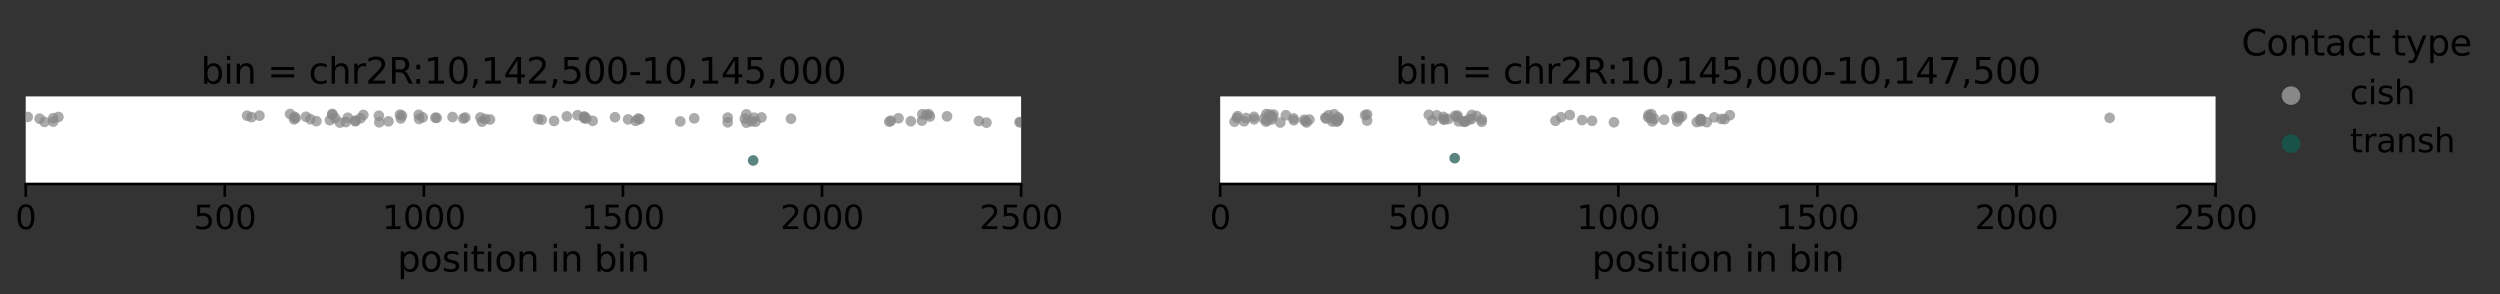 <?xml version="1.0" encoding="utf-8" standalone="no"?>
<!DOCTYPE svg PUBLIC "-//W3C//DTD SVG 1.1//EN"
  "http://www.w3.org/Graphics/SVG/1.1/DTD/svg11.dtd">
<svg xmlns:xlink="http://www.w3.org/1999/xlink" width="1175.922pt" height="138.42pt" viewBox="0 0 1175.922 138.42" xmlns="http://www.w3.org/2000/svg" version="1.1">
 <rect x="0" y="0" width="1175.922" height="138.42" fill="#333333" stroke="none"/>
 <defs>
  <style type="text/css">*{stroke-linejoin: round; stroke-linecap: butt}</style>
 </defs>
 <g id="figure_1">
  <g id="patch_1">
   <path d="M -0 138.42 
L 1175.922 138.42 
L 1175.922 0 
L -0 0 
L -0 138.42 
z
" style="fill: none"/>
  </g>
  <g id="axes_1">
   <g id="patch_2">
    <path d="M 12.099 86.556 
L 480.295 86.556 
L 480.295 45.344 
L 12.099 45.344 
z
" style="fill: #ffffff"/>
   </g>
   <g id="PathCollection_1"/>
   <g id="PathCollection_2"/>
   <g id="matplotlib.axis_1">
    <g id="xtick_1">
     <g id="line2d_1">
      <defs>
       <path id="m5546cac5bb" d="M 0 0 
L 0 6 
" style="stroke: #000000; stroke-width: 1.25"/>
      </defs>
      <g>
       <use xlink:href="#m5546cac5bb" x="12.099" y="86.556" style="stroke: #000000; stroke-width: 1.25"/>
      </g>
     </g>
     <g id="text_1">
      <!-- 0 -->
      <g transform="translate(7.2 107.758)scale(0.154 -0.154)">
       <defs>
        <path id="DejaVuSans-30" d="M 2034 4250 
Q 1547 4250 1301 3770 
Q 1056 3291 1056 2328 
Q 1056 1369 1301 889 
Q 1547 409 2034 409 
Q 2525 409 2770 889 
Q 3016 1369 3016 2328 
Q 3016 3291 2770 3770 
Q 2525 4250 2034 4250 
z
M 2034 4750 
Q 2819 4750 3233 4129 
Q 3647 3509 3647 2328 
Q 3647 1150 3233 529 
Q 2819 -91 2034 -91 
Q 1250 -91 836 529 
Q 422 1150 422 2328 
Q 422 3509 836 4129 
Q 1250 4750 2034 4750 
z
" transform="scale(0.016)"/>
       </defs>
       <use xlink:href="#DejaVuSans-30"/>
      </g>
     </g>
    </g>
    <g id="xtick_2">
     <g id="line2d_2">
      <g>
       <use xlink:href="#m5546cac5bb" x="105.738" y="86.556" style="stroke: #000000; stroke-width: 1.25"/>
      </g>
     </g>
     <g id="text_2">
      <!-- 500 -->
      <g transform="translate(91.041 107.758)scale(0.154 -0.154)">
       <defs>
        <path id="DejaVuSans-35" d="M 691 4666 
L 3169 4666 
L 3169 4134 
L 1269 4134 
L 1269 2991 
Q 1406 3038 1543 3061 
Q 1681 3084 1819 3084 
Q 2600 3084 3056 2656 
Q 3513 2228 3513 1497 
Q 3513 744 3044 326 
Q 2575 -91 1722 -91 
Q 1428 -91 1123 -41 
Q 819 9 494 109 
L 494 744 
Q 775 591 1075 516 
Q 1375 441 1709 441 
Q 2250 441 2565 725 
Q 2881 1009 2881 1497 
Q 2881 1984 2565 2268 
Q 2250 2553 1709 2553 
Q 1456 2553 1204 2497 
Q 953 2441 691 2322 
L 691 4666 
z
" transform="scale(0.016)"/>
       </defs>
       <use xlink:href="#DejaVuSans-35"/>
       <use xlink:href="#DejaVuSans-30" x="63.623"/>
       <use xlink:href="#DejaVuSans-30" x="127.246"/>
      </g>
     </g>
    </g>
    <g id="xtick_3">
     <g id="line2d_3">
      <g>
       <use xlink:href="#m5546cac5bb" x="199.377" y="86.556" style="stroke: #000000; stroke-width: 1.25"/>
      </g>
     </g>
     <g id="text_3">
      <!-- 1000 -->
      <g transform="translate(179.781 107.758)scale(0.154 -0.154)">
       <defs>
        <path id="DejaVuSans-31" d="M 794 531 
L 1825 531 
L 1825 4091 
L 703 3866 
L 703 4441 
L 1819 4666 
L 2450 4666 
L 2450 531 
L 3481 531 
L 3481 0 
L 794 0 
L 794 531 
z
" transform="scale(0.016)"/>
       </defs>
       <use xlink:href="#DejaVuSans-31"/>
       <use xlink:href="#DejaVuSans-30" x="63.623"/>
       <use xlink:href="#DejaVuSans-30" x="127.246"/>
       <use xlink:href="#DejaVuSans-30" x="190.869"/>
      </g>
     </g>
    </g>
    <g id="xtick_4">
     <g id="line2d_4">
      <g>
       <use xlink:href="#m5546cac5bb" x="293.016" y="86.556" style="stroke: #000000; stroke-width: 1.25"/>
      </g>
     </g>
     <g id="text_4">
      <!-- 1500 -->
      <g transform="translate(273.42 107.758)scale(0.154 -0.154)">
       <use xlink:href="#DejaVuSans-31"/>
       <use xlink:href="#DejaVuSans-35" x="63.623"/>
       <use xlink:href="#DejaVuSans-30" x="127.246"/>
       <use xlink:href="#DejaVuSans-30" x="190.869"/>
      </g>
     </g>
    </g>
    <g id="xtick_5">
     <g id="line2d_5">
      <g>
       <use xlink:href="#m5546cac5bb" x="386.655" y="86.556" style="stroke: #000000; stroke-width: 1.25"/>
      </g>
     </g>
     <g id="text_5">
      <!-- 2000 -->
      <g transform="translate(367.059 107.758)scale(0.154 -0.154)">
       <defs>
        <path id="DejaVuSans-32" d="M 1228 531 
L 3431 531 
L 3431 0 
L 469 0 
L 469 531 
Q 828 903 1448 1529 
Q 2069 2156 2228 2338 
Q 2531 2678 2651 2914 
Q 2772 3150 2772 3378 
Q 2772 3750 2511 3984 
Q 2250 4219 1831 4219 
Q 1534 4219 1204 4116 
Q 875 4013 500 3803 
L 500 4441 
Q 881 4594 1212 4672 
Q 1544 4750 1819 4750 
Q 2544 4750 2975 4387 
Q 3406 4025 3406 3419 
Q 3406 3131 3298 2873 
Q 3191 2616 2906 2266 
Q 2828 2175 2409 1742 
Q 1991 1309 1228 531 
z
" transform="scale(0.016)"/>
       </defs>
       <use xlink:href="#DejaVuSans-32"/>
       <use xlink:href="#DejaVuSans-30" x="63.623"/>
       <use xlink:href="#DejaVuSans-30" x="127.246"/>
       <use xlink:href="#DejaVuSans-30" x="190.869"/>
      </g>
     </g>
    </g>
    <g id="xtick_6">
     <g id="line2d_6">
      <g>
       <use xlink:href="#m5546cac5bb" x="480.295" y="86.556" style="stroke: #000000; stroke-width: 1.25"/>
      </g>
     </g>
     <g id="text_6">
      <!-- 2500 -->
      <g transform="translate(460.698 107.758)scale(0.154 -0.154)">
       <use xlink:href="#DejaVuSans-32"/>
       <use xlink:href="#DejaVuSans-35" x="63.623"/>
       <use xlink:href="#DejaVuSans-30" x="127.246"/>
       <use xlink:href="#DejaVuSans-30" x="190.869"/>
      </g>
     </g>
    </g>
    <g id="text_7">
     <!-- position in bin -->
     <g transform="translate(186.939 127.726)scale(0.168 -0.168)">
      <defs>
       <path id="DejaVuSans-70" d="M 1159 525 
L 1159 -1331 
L 581 -1331 
L 581 3500 
L 1159 3500 
L 1159 2969 
Q 1341 3281 1617 3432 
Q 1894 3584 2278 3584 
Q 2916 3584 3314 3078 
Q 3713 2572 3713 1747 
Q 3713 922 3314 415 
Q 2916 -91 2278 -91 
Q 1894 -91 1617 61 
Q 1341 213 1159 525 
z
M 3116 1747 
Q 3116 2381 2855 2742 
Q 2594 3103 2138 3103 
Q 1681 3103 1420 2742 
Q 1159 2381 1159 1747 
Q 1159 1113 1420 752 
Q 1681 391 2138 391 
Q 2594 391 2855 752 
Q 3116 1113 3116 1747 
z
" transform="scale(0.016)"/>
       <path id="DejaVuSans-6f" d="M 1959 3097 
Q 1497 3097 1228 2736 
Q 959 2375 959 1747 
Q 959 1119 1226 758 
Q 1494 397 1959 397 
Q 2419 397 2687 759 
Q 2956 1122 2956 1747 
Q 2956 2369 2687 2733 
Q 2419 3097 1959 3097 
z
M 1959 3584 
Q 2709 3584 3137 3096 
Q 3566 2609 3566 1747 
Q 3566 888 3137 398 
Q 2709 -91 1959 -91 
Q 1206 -91 779 398 
Q 353 888 353 1747 
Q 353 2609 779 3096 
Q 1206 3584 1959 3584 
z
" transform="scale(0.016)"/>
       <path id="DejaVuSans-73" d="M 2834 3397 
L 2834 2853 
Q 2591 2978 2328 3040 
Q 2066 3103 1784 3103 
Q 1356 3103 1142 2972 
Q 928 2841 928 2578 
Q 928 2378 1081 2264 
Q 1234 2150 1697 2047 
L 1894 2003 
Q 2506 1872 2764 1633 
Q 3022 1394 3022 966 
Q 3022 478 2636 193 
Q 2250 -91 1575 -91 
Q 1294 -91 989 -36 
Q 684 19 347 128 
L 347 722 
Q 666 556 975 473 
Q 1284 391 1588 391 
Q 1994 391 2212 530 
Q 2431 669 2431 922 
Q 2431 1156 2273 1281 
Q 2116 1406 1581 1522 
L 1381 1569 
Q 847 1681 609 1914 
Q 372 2147 372 2553 
Q 372 3047 722 3315 
Q 1072 3584 1716 3584 
Q 2034 3584 2315 3537 
Q 2597 3491 2834 3397 
z
" transform="scale(0.016)"/>
       <path id="DejaVuSans-69" d="M 603 3500 
L 1178 3500 
L 1178 0 
L 603 0 
L 603 3500 
z
M 603 4863 
L 1178 4863 
L 1178 4134 
L 603 4134 
L 603 4863 
z
" transform="scale(0.016)"/>
       <path id="DejaVuSans-74" d="M 1172 4494 
L 1172 3500 
L 2356 3500 
L 2356 3053 
L 1172 3053 
L 1172 1153 
Q 1172 725 1289 603 
Q 1406 481 1766 481 
L 2356 481 
L 2356 0 
L 1766 0 
Q 1100 0 847 248 
Q 594 497 594 1153 
L 594 3053 
L 172 3053 
L 172 3500 
L 594 3500 
L 594 4494 
L 1172 4494 
z
" transform="scale(0.016)"/>
       <path id="DejaVuSans-6e" d="M 3513 2113 
L 3513 0 
L 2938 0 
L 2938 2094 
Q 2938 2591 2744 2837 
Q 2550 3084 2163 3084 
Q 1697 3084 1428 2787 
Q 1159 2491 1159 1978 
L 1159 0 
L 581 0 
L 581 3500 
L 1159 3500 
L 1159 2956 
Q 1366 3272 1645 3428 
Q 1925 3584 2291 3584 
Q 2894 3584 3203 3211 
Q 3513 2838 3513 2113 
z
" transform="scale(0.016)"/>
       <path id="DejaVuSans-20" transform="scale(0.016)"/>
       <path id="DejaVuSans-62" d="M 3116 1747 
Q 3116 2381 2855 2742 
Q 2594 3103 2138 3103 
Q 1681 3103 1420 2742 
Q 1159 2381 1159 1747 
Q 1159 1113 1420 752 
Q 1681 391 2138 391 
Q 2594 391 2855 752 
Q 3116 1113 3116 1747 
z
M 1159 2969 
Q 1341 3281 1617 3432 
Q 1894 3584 2278 3584 
Q 2916 3584 3314 3078 
Q 3713 2572 3713 1747 
Q 3713 922 3314 415 
Q 2916 -91 2278 -91 
Q 1894 -91 1617 61 
Q 1341 213 1159 525 
L 1159 0 
L 581 0 
L 581 4863 
L 1159 4863 
L 1159 2969 
z
" transform="scale(0.016)"/>
      </defs>
      <use xlink:href="#DejaVuSans-70"/>
      <use xlink:href="#DejaVuSans-6f" x="63.477"/>
      <use xlink:href="#DejaVuSans-73" x="124.658"/>
      <use xlink:href="#DejaVuSans-69" x="176.758"/>
      <use xlink:href="#DejaVuSans-74" x="204.541"/>
      <use xlink:href="#DejaVuSans-69" x="243.75"/>
      <use xlink:href="#DejaVuSans-6f" x="271.533"/>
      <use xlink:href="#DejaVuSans-6e" x="332.715"/>
      <use xlink:href="#DejaVuSans-20" x="396.094"/>
      <use xlink:href="#DejaVuSans-69" x="427.881"/>
      <use xlink:href="#DejaVuSans-6e" x="455.664"/>
      <use xlink:href="#DejaVuSans-20" x="519.043"/>
      <use xlink:href="#DejaVuSans-62" x="550.83"/>
      <use xlink:href="#DejaVuSans-69" x="614.307"/>
      <use xlink:href="#DejaVuSans-6e" x="642.09"/>
     </g>
    </g>
   </g>
   <g id="matplotlib.axis_2"/>
   <g id="patch_3">
    <path d="M 12.099 86.556 
L 480.295 86.556 
" style="fill: none; stroke: #000000; stroke-width: 1.25; stroke-linejoin: miter; stroke-linecap: square"/>
   </g>
   <g id="PathCollection_3">
    <defs>
     <path id="C0_0_6494bb931c" d="M 0 2.5 
C 0.663 2.5 1.299 2.237 1.768 1.768 
C 2.237 1.299 2.5 0.663 2.5 -0 
C 2.5 -0.663 2.237 -1.299 1.768 -1.768 
C 1.299 -2.237 0.663 -2.5 0 -2.5 
C -0.663 -2.5 -1.299 -2.237 -1.768 -1.768 
C -2.237 -1.299 -2.5 -0.663 -2.5 0 
C -2.5 0.663 -2.237 1.299 -1.768 1.768 
C -1.299 2.237 -0.663 2.5 0 2.5 
z
"/>
    </defs>
    <g clip-path="url(#p329e37a027)">
     <use xlink:href="#C0_0_6494bb931c" x="353.507" y="57.102" style="fill: #888888; fill-opacity: 0.7"/>
    </g>
    <g clip-path="url(#p329e37a027)">
     <use xlink:href="#C0_0_6494bb931c" x="136.452" y="53.628" style="fill: #888888; fill-opacity: 0.7"/>
    </g>
    <g clip-path="url(#p329e37a027)">
     <use xlink:href="#C0_0_6494bb931c" x="354.631" y="55.353" style="fill: #888888; fill-opacity: 0.7"/>
    </g>
    <g clip-path="url(#p329e37a027)">
     <use xlink:href="#C0_0_6494bb931c" x="271.667" y="54.203" style="fill: #888888; fill-opacity: 0.7"/>
    </g>
    <g clip-path="url(#p329e37a027)">
     <use xlink:href="#C0_0_6494bb931c" x="167.165" y="56.758" style="fill: #888888; fill-opacity: 0.7"/>
    </g>
    <g clip-path="url(#p329e37a027)">
     <use xlink:href="#C0_0_6494bb931c" x="326.539" y="55.66" style="fill: #888888; fill-opacity: 0.7"/>
    </g>
    <g clip-path="url(#p329e37a027)">
     <use xlink:href="#C0_0_6494bb931c" x="25.021" y="57.205" style="fill: #888888; fill-opacity: 0.7"/>
    </g>
    <g clip-path="url(#p329e37a027)">
     <use xlink:href="#C0_0_6494bb931c" x="418.305" y="57.272" style="fill: #888888; fill-opacity: 0.7"/>
    </g>
    <g clip-path="url(#p329e37a027)">
     <use xlink:href="#C0_0_6494bb931c" x="156.303" y="53.912" style="fill: #888888; fill-opacity: 0.7"/>
    </g>
    <g clip-path="url(#p329e37a027)">
     <use xlink:href="#C0_0_6494bb931c" x="225.971" y="55.26" style="fill: #888888; fill-opacity: 0.7"/>
    </g>
    <g clip-path="url(#p329e37a027)">
     <use xlink:href="#C0_0_6494bb931c" x="163.607" y="55.391" style="fill: #888888; fill-opacity: 0.7"/>
    </g>
    <g clip-path="url(#p329e37a027)">
     <use xlink:href="#C0_0_6494bb931c" x="437.408" y="54.799" style="fill: #888888; fill-opacity: 0.7"/>
    </g>
    <g clip-path="url(#p329e37a027)">
     <use xlink:href="#C0_0_6494bb931c" x="20.901" y="57.335" style="fill: #888888; fill-opacity: 0.7"/>
    </g>
    <g clip-path="url(#p329e37a027)">
     <use xlink:href="#C0_0_6494bb931c" x="188.141" y="53.936" style="fill: #888888; fill-opacity: 0.7"/>
    </g>
    <g clip-path="url(#p329e37a027)">
     <use xlink:href="#C0_0_6494bb931c" x="226.72" y="57.217" style="fill: #888888; fill-opacity: 0.7"/>
    </g>
    <g clip-path="url(#p329e37a027)">
     <use xlink:href="#C0_0_6494bb931c" x="156.303" y="53.599" style="fill: #888888; fill-opacity: 0.7"/>
    </g>
    <g clip-path="url(#p329e37a027)">
     <use xlink:href="#C0_0_6494bb931c" x="27.456" y="55.016" style="fill: #888888; fill-opacity: 0.7"/>
    </g>
    <g clip-path="url(#p329e37a027)">
     <use xlink:href="#C0_0_6494bb931c" x="319.984" y="57.11" style="fill: #888888; fill-opacity: 0.7"/>
    </g>
    <g clip-path="url(#p329e37a027)">
     <use xlink:href="#C0_0_6494bb931c" x="260.617" y="56.89" style="fill: #888888; fill-opacity: 0.7"/>
    </g>
    <g clip-path="url(#p329e37a027)">
     <use xlink:href="#C0_0_6494bb931c" x="445.461" y="54.713" style="fill: #888888; fill-opacity: 0.7"/>
    </g>
    <g clip-path="url(#p329e37a027)">
     <use xlink:href="#C0_0_6494bb931c" x="143.943" y="54.929" style="fill: #888888; fill-opacity: 0.7"/>
    </g>
    <g clip-path="url(#p329e37a027)">
     <use xlink:href="#C0_0_6494bb931c" x="167.165" y="57.039" style="fill: #888888; fill-opacity: 0.7"/>
    </g>
    <g clip-path="url(#p329e37a027)">
     <use xlink:href="#C0_0_6494bb931c" x="422.613" y="55.626" style="fill: #888888; fill-opacity: 0.7"/>
    </g>
    <g clip-path="url(#p329e37a027)">
     <use xlink:href="#C0_0_6494bb931c" x="274.85" y="54.878" style="fill: #888888; fill-opacity: 0.7"/>
    </g>
    <g clip-path="url(#p329e37a027)">
     <use xlink:href="#C0_0_6494bb931c" x="197.13" y="55.968" style="fill: #888888; fill-opacity: 0.7"/>
    </g>
    <g clip-path="url(#p329e37a027)">
     <use xlink:href="#C0_0_6494bb931c" x="13.036" y="55.011" style="fill: #888888; fill-opacity: 0.7"/>
    </g>
    <g clip-path="url(#p329e37a027)">
     <use xlink:href="#C0_0_6494bb931c" x="342.271" y="57.559" style="fill: #888888; fill-opacity: 0.7"/>
    </g>
    <g clip-path="url(#p329e37a027)">
     <use xlink:href="#C0_0_6494bb931c" x="122.031" y="54.398" style="fill: #888888; fill-opacity: 0.7"/>
    </g>
    <g clip-path="url(#p329e37a027)">
     <use xlink:href="#C0_0_6494bb931c" x="351.073" y="53.775" style="fill: #888888; fill-opacity: 0.7"/>
    </g>
    <g clip-path="url(#p329e37a027)">
     <use xlink:href="#C0_0_6494bb931c" x="139.074" y="55.515" style="fill: #888888; fill-opacity: 0.7"/>
    </g>
    <g clip-path="url(#p329e37a027)">
     <use xlink:href="#C0_0_6494bb931c" x="162.671" y="57.415" style="fill: #888888; fill-opacity: 0.7"/>
    </g>
    <g clip-path="url(#p329e37a027)">
     <use xlink:href="#C0_0_6494bb931c" x="274.85" y="54.917" style="fill: #888888; fill-opacity: 0.7"/>
    </g>
    <g clip-path="url(#p329e37a027)">
     <use xlink:href="#C0_0_6494bb931c" x="278.783" y="56.847" style="fill: #888888; fill-opacity: 0.7"/>
    </g>
    <g clip-path="url(#p329e37a027)">
     <use xlink:href="#C0_0_6494bb931c" x="299.009" y="56.849" style="fill: #888888; fill-opacity: 0.7"/>
    </g>
    <g clip-path="url(#p329e37a027)">
     <use xlink:href="#C0_0_6494bb931c" x="205.37" y="55.461" style="fill: #888888; fill-opacity: 0.7"/>
    </g>
    <g clip-path="url(#p329e37a027)">
     <use xlink:href="#C0_0_6494bb931c" x="178.215" y="54.441" style="fill: #888888; fill-opacity: 0.7"/>
    </g>
    <g clip-path="url(#p329e37a027)">
     <use xlink:href="#C0_0_6494bb931c" x="433.85" y="53.743" style="fill: #888888; fill-opacity: 0.7"/>
    </g>
    <g clip-path="url(#p329e37a027)">
     <use xlink:href="#C0_0_6494bb931c" x="480.107" y="57.463" style="fill: #888888; fill-opacity: 0.7"/>
    </g>
    <g clip-path="url(#p329e37a027)">
     <use xlink:href="#C0_0_6494bb931c" x="289.271" y="55.147" style="fill: #888888; fill-opacity: 0.7"/>
    </g>
    <g clip-path="url(#p329e37a027)">
     <use xlink:href="#C0_0_6494bb931c" x="217.918" y="55.738" style="fill: #888888; fill-opacity: 0.7"/>
    </g>
    <g clip-path="url(#p329e37a027)">
     <use xlink:href="#C0_0_6494bb931c" x="218.854" y="55.268" style="fill: #888888; fill-opacity: 0.7"/>
    </g>
    <g clip-path="url(#p329e37a027)">
     <use xlink:href="#C0_0_6494bb931c" x="350.323" y="55.831" style="fill: #888888; fill-opacity: 0.7"/>
    </g>
    <g clip-path="url(#p329e37a027)">
     <use xlink:href="#C0_0_6494bb931c" x="116.226" y="54.427" style="fill: #888888; fill-opacity: 0.7"/>
    </g>
    <g clip-path="url(#p329e37a027)">
     <use xlink:href="#C0_0_6494bb931c" x="300.882" y="56.074" style="fill: #888888; fill-opacity: 0.7"/>
    </g>
    <g clip-path="url(#p329e37a027)">
     <use xlink:href="#C0_0_6494bb931c" x="25.021" y="55.597" style="fill: #888888; fill-opacity: 0.7"/>
    </g>
    <g clip-path="url(#p329e37a027)">
     <use xlink:href="#C0_0_6494bb931c" x="212.861" y="55.046" style="fill: #888888; fill-opacity: 0.7"/>
    </g>
    <g clip-path="url(#p329e37a027)">
     <use xlink:href="#C0_0_6494bb931c" x="351.073" y="57.698" style="fill: #888888; fill-opacity: 0.7"/>
    </g>
    <g clip-path="url(#p329e37a027)">
     <use xlink:href="#C0_0_6494bb931c" x="138.512" y="54.943" style="fill: #888888; fill-opacity: 0.7"/>
    </g>
    <g clip-path="url(#p329e37a027)">
     <use xlink:href="#C0_0_6494bb931c" x="479.545" y="57.439" style="fill: #888888; fill-opacity: 0.7"/>
    </g>
    <g clip-path="url(#p329e37a027)">
     <use xlink:href="#C0_0_6494bb931c" x="230.465" y="56.197" style="fill: #888888; fill-opacity: 0.7"/>
    </g>
    <g clip-path="url(#p329e37a027)">
     <use xlink:href="#C0_0_6494bb931c" x="138.325" y="56.143" style="fill: #888888; fill-opacity: 0.7"/>
    </g>
    <g clip-path="url(#p329e37a027)">
     <use xlink:href="#C0_0_6494bb931c" x="196.943" y="53.991" style="fill: #888888; fill-opacity: 0.7"/>
    </g>
    <g clip-path="url(#p329e37a027)">
     <use xlink:href="#C0_0_6494bb931c" x="358.189" y="55.24" style="fill: #888888; fill-opacity: 0.7"/>
    </g>
    <g clip-path="url(#p329e37a027)">
     <use xlink:href="#C0_0_6494bb931c" x="182.71" y="57.081" style="fill: #888888; fill-opacity: 0.7"/>
    </g>
    <g clip-path="url(#p329e37a027)">
     <use xlink:href="#C0_0_6494bb931c" x="204.808" y="55.36" style="fill: #888888; fill-opacity: 0.7"/>
    </g>
    <g clip-path="url(#p329e37a027)">
     <use xlink:href="#C0_0_6494bb931c" x="372.048" y="55.851" style="fill: #888888; fill-opacity: 0.7"/>
    </g>
    <g clip-path="url(#p329e37a027)">
     <use xlink:href="#C0_0_6494bb931c" x="435.722" y="53.952" style="fill: #888888; fill-opacity: 0.7"/>
    </g>
    <g clip-path="url(#p329e37a027)">
     <use xlink:href="#C0_0_6494bb931c" x="295.451" y="56.169" style="fill: #888888; fill-opacity: 0.7"/>
    </g>
    <g clip-path="url(#p329e37a027)">
     <use xlink:href="#C0_0_6494bb931c" x="178.402" y="57.517" style="fill: #888888; fill-opacity: 0.7"/>
    </g>
    <g clip-path="url(#p329e37a027)">
     <use xlink:href="#C0_0_6494bb931c" x="146.003" y="56.061" style="fill: #888888; fill-opacity: 0.7"/>
    </g>
    <g clip-path="url(#p329e37a027)">
     <use xlink:href="#C0_0_6494bb931c" x="433.662" y="56.733" style="fill: #888888; fill-opacity: 0.7"/>
    </g>
    <g clip-path="url(#p329e37a027)">
     <use xlink:href="#C0_0_6494bb931c" x="266.61" y="54.736" style="fill: #888888; fill-opacity: 0.7"/>
    </g>
    <g clip-path="url(#p329e37a027)">
     <use xlink:href="#C0_0_6494bb931c" x="300.133" y="55.767" style="fill: #888888; fill-opacity: 0.7"/>
    </g>
    <g clip-path="url(#p329e37a027)">
     <use xlink:href="#C0_0_6494bb931c" x="275.787" y="55.749" style="fill: #888888; fill-opacity: 0.7"/>
    </g>
    <g clip-path="url(#p329e37a027)">
     <use xlink:href="#C0_0_6494bb931c" x="169.6" y="55.632" style="fill: #888888; fill-opacity: 0.7"/>
    </g>
    <g clip-path="url(#p329e37a027)">
     <use xlink:href="#C0_0_6494bb931c" x="419.055" y="56.756" style="fill: #888888; fill-opacity: 0.7"/>
    </g>
    <g clip-path="url(#p329e37a027)">
     <use xlink:href="#C0_0_6494bb931c" x="188.515" y="55.715" style="fill: #888888; fill-opacity: 0.7"/>
    </g>
    <g clip-path="url(#p329e37a027)">
     <use xlink:href="#C0_0_6494bb931c" x="274.85" y="55.657" style="fill: #888888; fill-opacity: 0.7"/>
    </g>
    <g clip-path="url(#p329e37a027)">
     <use xlink:href="#C0_0_6494bb931c" x="428.418" y="57.013" style="fill: #888888; fill-opacity: 0.7"/>
    </g>
    <g clip-path="url(#p329e37a027)">
     <use xlink:href="#C0_0_6494bb931c" x="254.812" y="56.307" style="fill: #888888; fill-opacity: 0.7"/>
    </g>
    <g clip-path="url(#p329e37a027)">
     <use xlink:href="#C0_0_6494bb931c" x="189.077" y="54.381" style="fill: #888888; fill-opacity: 0.7"/>
    </g>
    <g clip-path="url(#p329e37a027)">
     <use xlink:href="#C0_0_6494bb931c" x="157.614" y="55.501" style="fill: #888888; fill-opacity: 0.7"/>
    </g>
    <g clip-path="url(#p329e37a027)">
     <use xlink:href="#C0_0_6494bb931c" x="253.126" y="56.018" style="fill: #888888; fill-opacity: 0.7"/>
    </g>
    <g clip-path="url(#p329e37a027)">
     <use xlink:href="#C0_0_6494bb931c" x="228.218" y="55.969" style="fill: #888888; fill-opacity: 0.7"/>
    </g>
    <g clip-path="url(#p329e37a027)">
     <use xlink:href="#C0_0_6494bb931c" x="464.001" y="57.697" style="fill: #888888; fill-opacity: 0.7"/>
    </g>
    <g clip-path="url(#p329e37a027)">
     <use xlink:href="#C0_0_6494bb931c" x="155.18" y="56.522" style="fill: #888888; fill-opacity: 0.7"/>
    </g>
    <g clip-path="url(#p329e37a027)">
     <use xlink:href="#C0_0_6494bb931c" x="355.38" y="57.259" style="fill: #888888; fill-opacity: 0.7"/>
    </g>
    <g clip-path="url(#p329e37a027)">
     <use xlink:href="#C0_0_6494bb931c" x="460.443" y="56.935" style="fill: #888888; fill-opacity: 0.7"/>
    </g>
    <g clip-path="url(#p329e37a027)">
     <use xlink:href="#C0_0_6494bb931c" x="342.271" y="55.318" style="fill: #888888; fill-opacity: 0.7"/>
    </g>
    <g clip-path="url(#p329e37a027)">
     <use xlink:href="#C0_0_6494bb931c" x="170.911" y="54.063" style="fill: #888888; fill-opacity: 0.7"/>
    </g>
    <g clip-path="url(#p329e37a027)">
     <use xlink:href="#C0_0_6494bb931c" x="436.846" y="53.729" style="fill: #888888; fill-opacity: 0.7"/>
    </g>
    <g clip-path="url(#p329e37a027)">
     <use xlink:href="#C0_0_6494bb931c" x="118.286" y="55.088" style="fill: #888888; fill-opacity: 0.7"/>
    </g>
    <g clip-path="url(#p329e37a027)">
     <use xlink:href="#C0_0_6494bb931c" x="18.654" y="55.809" style="fill: #888888; fill-opacity: 0.7"/>
    </g>
    <g clip-path="url(#p329e37a027)">
     <use xlink:href="#C0_0_6494bb931c" x="159.862" y="57.674" style="fill: #888888; fill-opacity: 0.7"/>
    </g>
    <g clip-path="url(#p329e37a027)">
     <use xlink:href="#C0_0_6494bb931c" x="148.812" y="56.995" style="fill: #888888; fill-opacity: 0.7"/>
    </g>
    <g clip-path="url(#p329e37a027)">
     <use xlink:href="#C0_0_6494bb931c" x="198.815" y="55.219" style="fill: #888888; fill-opacity: 0.7"/>
    </g>
   </g>
   <g id="PathCollection_4">
    <defs>
     <path id="m04dbd1c7c4" d="M 0 2.5 
C 0.663 2.5 1.299 2.237 1.768 1.768 
C 2.237 1.299 2.5 0.663 2.5 0 
C 2.5 -0.663 2.237 -1.299 1.768 -1.768 
C 1.299 -2.237 0.663 -2.5 0 -2.5 
C -0.663 -2.5 -1.299 -2.237 -1.768 -1.768 
C -2.237 -1.299 -2.5 -0.663 -2.5 0 
C -2.5 0.663 -2.237 1.299 -1.768 1.768 
C -1.299 2.237 -0.663 2.5 0 2.5 
z
"/>
    </defs>
    <g clip-path="url(#p329e37a027)">
     <use xlink:href="#m04dbd1c7c4" x="354.256" y="75.474" style="fill: #185249; fill-opacity: 0.7"/>
    </g>
   </g>
   <g id="text_8">
    <!-- bin = chr2R:10,142,500-10,145,000 -->
    <g transform="translate(94.464 39.344)scale(0.168 -0.168)">
     <defs>
      <path id="DejaVuSans-3d" d="M 678 2906 
L 4684 2906 
L 4684 2381 
L 678 2381 
L 678 2906 
z
M 678 1631 
L 4684 1631 
L 4684 1100 
L 678 1100 
L 678 1631 
z
" transform="scale(0.016)"/>
      <path id="DejaVuSans-63" d="M 3122 3366 
L 3122 2828 
Q 2878 2963 2633 3030 
Q 2388 3097 2138 3097 
Q 1578 3097 1268 2742 
Q 959 2388 959 1747 
Q 959 1106 1268 751 
Q 1578 397 2138 397 
Q 2388 397 2633 464 
Q 2878 531 3122 666 
L 3122 134 
Q 2881 22 2623 -34 
Q 2366 -91 2075 -91 
Q 1284 -91 818 406 
Q 353 903 353 1747 
Q 353 2603 823 3093 
Q 1294 3584 2113 3584 
Q 2378 3584 2631 3529 
Q 2884 3475 3122 3366 
z
" transform="scale(0.016)"/>
      <path id="DejaVuSans-68" d="M 3513 2113 
L 3513 0 
L 2938 0 
L 2938 2094 
Q 2938 2591 2744 2837 
Q 2550 3084 2163 3084 
Q 1697 3084 1428 2787 
Q 1159 2491 1159 1978 
L 1159 0 
L 581 0 
L 581 4863 
L 1159 4863 
L 1159 2956 
Q 1366 3272 1645 3428 
Q 1925 3584 2291 3584 
Q 2894 3584 3203 3211 
Q 3513 2838 3513 2113 
z
" transform="scale(0.016)"/>
      <path id="DejaVuSans-72" d="M 2631 2963 
Q 2534 3019 2420 3045 
Q 2306 3072 2169 3072 
Q 1681 3072 1420 2755 
Q 1159 2438 1159 1844 
L 1159 0 
L 581 0 
L 581 3500 
L 1159 3500 
L 1159 2956 
Q 1341 3275 1631 3429 
Q 1922 3584 2338 3584 
Q 2397 3584 2469 3576 
Q 2541 3569 2628 3553 
L 2631 2963 
z
" transform="scale(0.016)"/>
      <path id="DejaVuSans-52" d="M 2841 2188 
Q 3044 2119 3236 1894 
Q 3428 1669 3622 1275 
L 4263 0 
L 3584 0 
L 2988 1197 
Q 2756 1666 2539 1819 
Q 2322 1972 1947 1972 
L 1259 1972 
L 1259 0 
L 628 0 
L 628 4666 
L 2053 4666 
Q 2853 4666 3247 4331 
Q 3641 3997 3641 3322 
Q 3641 2881 3436 2590 
Q 3231 2300 2841 2188 
z
M 1259 4147 
L 1259 2491 
L 2053 2491 
Q 2509 2491 2742 2702 
Q 2975 2913 2975 3322 
Q 2975 3731 2742 3939 
Q 2509 4147 2053 4147 
L 1259 4147 
z
" transform="scale(0.016)"/>
      <path id="DejaVuSans-3a" d="M 750 794 
L 1409 794 
L 1409 0 
L 750 0 
L 750 794 
z
M 750 3309 
L 1409 3309 
L 1409 2516 
L 750 2516 
L 750 3309 
z
" transform="scale(0.016)"/>
      <path id="DejaVuSans-2c" d="M 750 794 
L 1409 794 
L 1409 256 
L 897 -744 
L 494 -744 
L 750 256 
L 750 794 
z
" transform="scale(0.016)"/>
      <path id="DejaVuSans-34" d="M 2419 4116 
L 825 1625 
L 2419 1625 
L 2419 4116 
z
M 2253 4666 
L 3047 4666 
L 3047 1625 
L 3713 1625 
L 3713 1100 
L 3047 1100 
L 3047 0 
L 2419 0 
L 2419 1100 
L 313 1100 
L 313 1709 
L 2253 4666 
z
" transform="scale(0.016)"/>
      <path id="DejaVuSans-2d" d="M 313 2009 
L 1997 2009 
L 1997 1497 
L 313 1497 
L 313 2009 
z
" transform="scale(0.016)"/>
     </defs>
     <use xlink:href="#DejaVuSans-62"/>
     <use xlink:href="#DejaVuSans-69" x="63.477"/>
     <use xlink:href="#DejaVuSans-6e" x="91.26"/>
     <use xlink:href="#DejaVuSans-20" x="154.639"/>
     <use xlink:href="#DejaVuSans-3d" x="186.426"/>
     <use xlink:href="#DejaVuSans-20" x="270.215"/>
     <use xlink:href="#DejaVuSans-63" x="302.002"/>
     <use xlink:href="#DejaVuSans-68" x="356.982"/>
     <use xlink:href="#DejaVuSans-72" x="420.361"/>
     <use xlink:href="#DejaVuSans-32" x="461.475"/>
     <use xlink:href="#DejaVuSans-52" x="525.098"/>
     <use xlink:href="#DejaVuSans-3a" x="591.455"/>
     <use xlink:href="#DejaVuSans-31" x="625.146"/>
     <use xlink:href="#DejaVuSans-30" x="688.77"/>
     <use xlink:href="#DejaVuSans-2c" x="752.393"/>
     <use xlink:href="#DejaVuSans-31" x="784.18"/>
     <use xlink:href="#DejaVuSans-34" x="847.803"/>
     <use xlink:href="#DejaVuSans-32" x="911.426"/>
     <use xlink:href="#DejaVuSans-2c" x="975.049"/>
     <use xlink:href="#DejaVuSans-35" x="1006.836"/>
     <use xlink:href="#DejaVuSans-30" x="1070.459"/>
     <use xlink:href="#DejaVuSans-30" x="1134.082"/>
     <use xlink:href="#DejaVuSans-2d" x="1197.705"/>
     <use xlink:href="#DejaVuSans-31" x="1233.789"/>
     <use xlink:href="#DejaVuSans-30" x="1297.412"/>
     <use xlink:href="#DejaVuSans-2c" x="1361.035"/>
     <use xlink:href="#DejaVuSans-31" x="1392.822"/>
     <use xlink:href="#DejaVuSans-34" x="1456.445"/>
     <use xlink:href="#DejaVuSans-35" x="1520.068"/>
     <use xlink:href="#DejaVuSans-2c" x="1583.691"/>
     <use xlink:href="#DejaVuSans-30" x="1615.479"/>
     <use xlink:href="#DejaVuSans-30" x="1679.102"/>
     <use xlink:href="#DejaVuSans-30" x="1742.725"/>
    </g>
   </g>
  </g>
  <g id="axes_2">
   <g id="patch_4">
    <path d="M 573.934 86.556 
L 1042.129 86.556 
L 1042.129 45.344 
L 573.934 45.344 
z
" style="fill: #ffffff"/>
   </g>
   <g id="PathCollection_5"/>
   <g id="PathCollection_6"/>
   <g id="matplotlib.axis_3">
    <g id="xtick_7">
     <g id="line2d_7">
      <g>
       <use xlink:href="#m5546cac5bb" x="573.934" y="86.556" style="stroke: #000000; stroke-width: 1.25"/>
      </g>
     </g>
     <g id="text_9">
      <!-- 0 -->
      <g transform="translate(569.034 107.758)scale(0.154 -0.154)">
       <use xlink:href="#DejaVuSans-30"/>
      </g>
     </g>
    </g>
    <g id="xtick_8">
     <g id="line2d_8">
      <g>
       <use xlink:href="#m5546cac5bb" x="667.573" y="86.556" style="stroke: #000000; stroke-width: 1.25"/>
      </g>
     </g>
     <g id="text_10">
      <!-- 500 -->
      <g transform="translate(652.875 107.758)scale(0.154 -0.154)">
       <use xlink:href="#DejaVuSans-35"/>
       <use xlink:href="#DejaVuSans-30" x="63.623"/>
       <use xlink:href="#DejaVuSans-30" x="127.246"/>
      </g>
     </g>
    </g>
    <g id="xtick_9">
     <g id="line2d_9">
      <g>
       <use xlink:href="#m5546cac5bb" x="761.212" y="86.556" style="stroke: #000000; stroke-width: 1.25"/>
      </g>
     </g>
     <g id="text_11">
      <!-- 1000 -->
      <g transform="translate(741.615 107.758)scale(0.154 -0.154)">
       <use xlink:href="#DejaVuSans-31"/>
       <use xlink:href="#DejaVuSans-30" x="63.623"/>
       <use xlink:href="#DejaVuSans-30" x="127.246"/>
       <use xlink:href="#DejaVuSans-30" x="190.869"/>
      </g>
     </g>
    </g>
    <g id="xtick_10">
     <g id="line2d_10">
      <g>
       <use xlink:href="#m5546cac5bb" x="854.851" y="86.556" style="stroke: #000000; stroke-width: 1.25"/>
      </g>
     </g>
     <g id="text_12">
      <!-- 1500 -->
      <g transform="translate(835.254 107.758)scale(0.154 -0.154)">
       <use xlink:href="#DejaVuSans-31"/>
       <use xlink:href="#DejaVuSans-35" x="63.623"/>
       <use xlink:href="#DejaVuSans-30" x="127.246"/>
       <use xlink:href="#DejaVuSans-30" x="190.869"/>
      </g>
     </g>
    </g>
    <g id="xtick_11">
     <g id="line2d_11">
      <g>
       <use xlink:href="#m5546cac5bb" x="948.49" y="86.556" style="stroke: #000000; stroke-width: 1.25"/>
      </g>
     </g>
     <g id="text_13">
      <!-- 2000 -->
      <g transform="translate(928.893 107.758)scale(0.154 -0.154)">
       <use xlink:href="#DejaVuSans-32"/>
       <use xlink:href="#DejaVuSans-30" x="63.623"/>
       <use xlink:href="#DejaVuSans-30" x="127.246"/>
       <use xlink:href="#DejaVuSans-30" x="190.869"/>
      </g>
     </g>
    </g>
    <g id="xtick_12">
     <g id="line2d_12">
      <g>
       <use xlink:href="#m5546cac5bb" x="1042.129" y="86.556" style="stroke: #000000; stroke-width: 1.25"/>
      </g>
     </g>
     <g id="text_14">
      <!-- 2500 -->
      <g transform="translate(1022.533 107.758)scale(0.154 -0.154)">
       <use xlink:href="#DejaVuSans-32"/>
       <use xlink:href="#DejaVuSans-35" x="63.623"/>
       <use xlink:href="#DejaVuSans-30" x="127.246"/>
       <use xlink:href="#DejaVuSans-30" x="190.869"/>
      </g>
     </g>
    </g>
    <g id="text_15">
     <!-- position in bin -->
     <g transform="translate(748.773 127.726)scale(0.168 -0.168)">
      <use xlink:href="#DejaVuSans-70"/>
      <use xlink:href="#DejaVuSans-6f" x="63.477"/>
      <use xlink:href="#DejaVuSans-73" x="124.658"/>
      <use xlink:href="#DejaVuSans-69" x="176.758"/>
      <use xlink:href="#DejaVuSans-74" x="204.541"/>
      <use xlink:href="#DejaVuSans-69" x="243.75"/>
      <use xlink:href="#DejaVuSans-6f" x="271.533"/>
      <use xlink:href="#DejaVuSans-6e" x="332.715"/>
      <use xlink:href="#DejaVuSans-20" x="396.094"/>
      <use xlink:href="#DejaVuSans-69" x="427.881"/>
      <use xlink:href="#DejaVuSans-6e" x="455.664"/>
      <use xlink:href="#DejaVuSans-20" x="519.043"/>
      <use xlink:href="#DejaVuSans-62" x="550.83"/>
      <use xlink:href="#DejaVuSans-69" x="614.307"/>
      <use xlink:href="#DejaVuSans-6e" x="642.09"/>
     </g>
    </g>
   </g>
   <g id="matplotlib.axis_4"/>
   <g id="patch_5">
    <path d="M 573.934 86.556 
L 1042.129 86.556 
" style="fill: none; stroke: #000000; stroke-width: 1.25; stroke-linejoin: miter; stroke-linecap: square"/>
   </g>
   <g id="PathCollection_7">
    <defs>
     <path id="C1_0_c799657706" d="M 0 2.5 
C 0.663 2.5 1.299 2.237 1.768 1.768 
C 2.237 1.299 2.5 0.663 2.5 -0 
C 2.5 -0.663 2.237 -1.299 1.768 -1.768 
C 1.299 -2.237 0.663 -2.5 0 -2.5 
C -0.663 -2.5 -1.299 -2.237 -1.768 -1.768 
C -2.237 -1.299 -2.5 -0.663 -2.5 0 
C -2.5 0.663 -2.237 1.299 -1.768 1.768 
C -1.299 2.237 -0.663 2.5 0 2.5 
z
"/>
    </defs>
    <g clip-path="url(#p0493514b82)">
     <use xlink:href="#C1_0_c799657706" x="678.997" y="54.999" style="fill: #888888; fill-opacity: 0.7"/>
    </g>
    <g clip-path="url(#p0493514b82)">
     <use xlink:href="#C1_0_c799657706" x="688.735" y="57.064" style="fill: #888888; fill-opacity: 0.7"/>
    </g>
    <g clip-path="url(#p0493514b82)">
     <use xlink:href="#C1_0_c799657706" x="692.106" y="56.019" style="fill: #888888; fill-opacity: 0.7"/>
    </g>
    <g clip-path="url(#p0493514b82)">
     <use xlink:href="#C1_0_c799657706" x="681.244" y="55.985" style="fill: #888888; fill-opacity: 0.7"/>
    </g>
    <g clip-path="url(#p0493514b82)">
     <use xlink:href="#C1_0_c799657706" x="777.13" y="57.084" style="fill: #888888; fill-opacity: 0.7"/>
    </g>
    <g clip-path="url(#p0493514b82)">
     <use xlink:href="#C1_0_c799657706" x="744.169" y="56.497" style="fill: #888888; fill-opacity: 0.7"/>
    </g>
    <g clip-path="url(#p0493514b82)">
     <use xlink:href="#C1_0_c799657706" x="992.313" y="55.415" style="fill: #888888; fill-opacity: 0.7"/>
    </g>
    <g clip-path="url(#p0493514b82)">
     <use xlink:href="#C1_0_c799657706" x="626.746" y="57.172" style="fill: #888888; fill-opacity: 0.7"/>
    </g>
    <g clip-path="url(#p0493514b82)">
     <use xlink:href="#C1_0_c799657706" x="788.929" y="57.121" style="fill: #888888; fill-opacity: 0.7"/>
    </g>
    <g clip-path="url(#p0493514b82)">
     <use xlink:href="#C1_0_c799657706" x="782.749" y="56.311" style="fill: #888888; fill-opacity: 0.7"/>
    </g>
    <g clip-path="url(#p0493514b82)">
     <use xlink:href="#C1_0_c799657706" x="672.067" y="53.995" style="fill: #888888; fill-opacity: 0.7"/>
    </g>
    <g clip-path="url(#p0493514b82)">
     <use xlink:href="#C1_0_c799657706" x="597.905" y="54.537" style="fill: #888888; fill-opacity: 0.7"/>
    </g>
    <g clip-path="url(#p0493514b82)">
     <use xlink:href="#C1_0_c799657706" x="692.293" y="54.036" style="fill: #888888; fill-opacity: 0.7"/>
    </g>
    <g clip-path="url(#p0493514b82)">
     <use xlink:href="#C1_0_c799657706" x="696.975" y="56.225" style="fill: #888888; fill-opacity: 0.7"/>
    </g>
    <g clip-path="url(#p0493514b82)">
     <use xlink:href="#C1_0_c799657706" x="608.58" y="56.588" style="fill: #888888; fill-opacity: 0.7"/>
    </g>
    <g clip-path="url(#p0493514b82)">
     <use xlink:href="#C1_0_c799657706" x="586.107" y="55.528" style="fill: #888888; fill-opacity: 0.7"/>
    </g>
    <g clip-path="url(#p0493514b82)">
     <use xlink:href="#C1_0_c799657706" x="731.622" y="56.808" style="fill: #888888; fill-opacity: 0.7"/>
    </g>
    <g clip-path="url(#p0493514b82)">
     <use xlink:href="#C1_0_c799657706" x="806.346" y="55.212" style="fill: #888888; fill-opacity: 0.7"/>
    </g>
    <g clip-path="url(#p0493514b82)">
     <use xlink:href="#C1_0_c799657706" x="594.534" y="55.876" style="fill: #888888; fill-opacity: 0.7"/>
    </g>
    <g clip-path="url(#p0493514b82)">
     <use xlink:href="#C1_0_c799657706" x="778.067" y="55.865" style="fill: #888888; fill-opacity: 0.7"/>
    </g>
    <g clip-path="url(#p0493514b82)">
     <use xlink:href="#C1_0_c799657706" x="775.258" y="55.148" style="fill: #888888; fill-opacity: 0.7"/>
    </g>
    <g clip-path="url(#p0493514b82)">
     <use xlink:href="#C1_0_c799657706" x="628.806" y="57.205" style="fill: #888888; fill-opacity: 0.7"/>
    </g>
    <g clip-path="url(#p0493514b82)">
     <use xlink:href="#C1_0_c799657706" x="598.467" y="54.85" style="fill: #888888; fill-opacity: 0.7"/>
    </g>
    <g clip-path="url(#p0493514b82)">
     <use xlink:href="#C1_0_c799657706" x="809.717" y="55.962" style="fill: #888888; fill-opacity: 0.7"/>
    </g>
    <g clip-path="url(#p0493514b82)">
     <use xlink:href="#C1_0_c799657706" x="580.676" y="57.199" style="fill: #888888; fill-opacity: 0.7"/>
    </g>
    <g clip-path="url(#p0493514b82)">
     <use xlink:href="#C1_0_c799657706" x="685.551" y="54.37" style="fill: #888888; fill-opacity: 0.7"/>
    </g>
    <g clip-path="url(#p0493514b82)">
     <use xlink:href="#C1_0_c799657706" x="629.743" y="55.853" style="fill: #888888; fill-opacity: 0.7"/>
    </g>
    <g clip-path="url(#p0493514b82)">
     <use xlink:href="#C1_0_c799657706" x="696.975" y="57.289" style="fill: #888888; fill-opacity: 0.7"/>
    </g>
    <g clip-path="url(#p0493514b82)">
     <use xlink:href="#C1_0_c799657706" x="615.884" y="56.248" style="fill: #888888; fill-opacity: 0.7"/>
    </g>
    <g clip-path="url(#p0493514b82)">
     <use xlink:href="#C1_0_c799657706" x="799.978" y="55.959" style="fill: #888888; fill-opacity: 0.7"/>
    </g>
    <g clip-path="url(#p0493514b82)">
     <use xlink:href="#C1_0_c799657706" x="675.813" y="54.257" style="fill: #888888; fill-opacity: 0.7"/>
    </g>
    <g clip-path="url(#p0493514b82)">
     <use xlink:href="#C1_0_c799657706" x="596.22" y="56.648" style="fill: #888888; fill-opacity: 0.7"/>
    </g>
    <g clip-path="url(#p0493514b82)">
     <use xlink:href="#C1_0_c799657706" x="799.978" y="57.053" style="fill: #888888; fill-opacity: 0.7"/>
    </g>
    <g clip-path="url(#p0493514b82)">
     <use xlink:href="#C1_0_c799657706" x="811.215" y="56.053" style="fill: #888888; fill-opacity: 0.7"/>
    </g>
    <g clip-path="url(#p0493514b82)">
     <use xlink:href="#C1_0_c799657706" x="791.176" y="54.752" style="fill: #888888; fill-opacity: 0.7"/>
    </g>
    <g clip-path="url(#p0493514b82)">
     <use xlink:href="#C1_0_c799657706" x="627.495" y="53.751" style="fill: #888888; fill-opacity: 0.7"/>
    </g>
    <g clip-path="url(#p0493514b82)">
     <use xlink:href="#C1_0_c799657706" x="595.471" y="57.214" style="fill: #888888; fill-opacity: 0.7"/>
    </g>
    <g clip-path="url(#p0493514b82)">
     <use xlink:href="#C1_0_c799657706" x="679.371" y="56.248" style="fill: #888888; fill-opacity: 0.7"/>
    </g>
    <g clip-path="url(#p0493514b82)">
     <use xlink:href="#C1_0_c799657706" x="789.678" y="54.614" style="fill: #888888; fill-opacity: 0.7"/>
    </g>
    <g clip-path="url(#p0493514b82)">
     <use xlink:href="#C1_0_c799657706" x="598.28" y="56.182" style="fill: #888888; fill-opacity: 0.7"/>
    </g>
    <g clip-path="url(#p0493514b82)">
     <use xlink:href="#C1_0_c799657706" x="599.029" y="53.899" style="fill: #888888; fill-opacity: 0.7"/>
    </g>
    <g clip-path="url(#p0493514b82)">
     <use xlink:href="#C1_0_c799657706" x="776.381" y="55.453" style="fill: #888888; fill-opacity: 0.7"/>
    </g>
    <g clip-path="url(#p0493514b82)">
     <use xlink:href="#C1_0_c799657706" x="604.835" y="54.187" style="fill: #888888; fill-opacity: 0.7"/>
    </g>
    <g clip-path="url(#p0493514b82)">
     <use xlink:href="#C1_0_c799657706" x="613.449" y="56.335" style="fill: #888888; fill-opacity: 0.7"/>
    </g>
    <g clip-path="url(#p0493514b82)">
     <use xlink:href="#C1_0_c799657706" x="789.865" y="55.628" style="fill: #888888; fill-opacity: 0.7"/>
    </g>
    <g clip-path="url(#p0493514b82)">
     <use xlink:href="#C1_0_c799657706" x="596.969" y="53.877" style="fill: #888888; fill-opacity: 0.7"/>
    </g>
    <g clip-path="url(#p0493514b82)">
     <use xlink:href="#C1_0_c799657706" x="642.103" y="54.183" style="fill: #888888; fill-opacity: 0.7"/>
    </g>
    <g clip-path="url(#p0493514b82)">
     <use xlink:href="#C1_0_c799657706" x="582.174" y="54.628" style="fill: #888888; fill-opacity: 0.7"/>
    </g>
    <g clip-path="url(#p0493514b82)">
     <use xlink:href="#C1_0_c799657706" x="788.554" y="55.258" style="fill: #888888; fill-opacity: 0.7"/>
    </g>
    <g clip-path="url(#p0493514b82)">
     <use xlink:href="#C1_0_c799657706" x="602.213" y="57.638" style="fill: #888888; fill-opacity: 0.7"/>
    </g>
    <g clip-path="url(#p0493514b82)">
     <use xlink:href="#C1_0_c799657706" x="673.753" y="56.685" style="fill: #888888; fill-opacity: 0.7"/>
    </g>
    <g clip-path="url(#p0493514b82)">
     <use xlink:href="#C1_0_c799657706" x="643.039" y="53.831" style="fill: #888888; fill-opacity: 0.7"/>
    </g>
    <g clip-path="url(#p0493514b82)">
     <use xlink:href="#C1_0_c799657706" x="688.548" y="57.299" style="fill: #888888; fill-opacity: 0.7"/>
    </g>
    <g clip-path="url(#p0493514b82)">
     <use xlink:href="#C1_0_c799657706" x="614.573" y="57.586" style="fill: #888888; fill-opacity: 0.7"/>
    </g>
    <g clip-path="url(#p0493514b82)">
     <use xlink:href="#C1_0_c799657706" x="629.368" y="55.142" style="fill: #888888; fill-opacity: 0.7"/>
    </g>
    <g clip-path="url(#p0493514b82)">
     <use xlink:href="#C1_0_c799657706" x="798.106" y="57.416" style="fill: #888888; fill-opacity: 0.7"/>
    </g>
    <g clip-path="url(#p0493514b82)">
     <use xlink:href="#C1_0_c799657706" x="799.978" y="56.085" style="fill: #888888; fill-opacity: 0.7"/>
    </g>
    <g clip-path="url(#p0493514b82)">
     <use xlink:href="#C1_0_c799657706" x="624.873" y="54.204" style="fill: #888888; fill-opacity: 0.7"/>
    </g>
    <g clip-path="url(#p0493514b82)">
     <use xlink:href="#C1_0_c799657706" x="627.682" y="56.257" style="fill: #888888; fill-opacity: 0.7"/>
    </g>
    <g clip-path="url(#p0493514b82)">
     <use xlink:href="#C1_0_c799657706" x="595.658" y="53.653" style="fill: #888888; fill-opacity: 0.7"/>
    </g>
    <g clip-path="url(#p0493514b82)">
     <use xlink:href="#C1_0_c799657706" x="686.113" y="57.11" style="fill: #888888; fill-opacity: 0.7"/>
    </g>
    <g clip-path="url(#p0493514b82)">
     <use xlink:href="#C1_0_c799657706" x="802.788" y="57.486" style="fill: #888888; fill-opacity: 0.7"/>
    </g>
    <g clip-path="url(#p0493514b82)">
     <use xlink:href="#C1_0_c799657706" x="813.65" y="54.202" style="fill: #888888; fill-opacity: 0.7"/>
    </g>
    <g clip-path="url(#p0493514b82)">
     <use xlink:href="#C1_0_c799657706" x="694.541" y="54.552" style="fill: #888888; fill-opacity: 0.7"/>
    </g>
    <g clip-path="url(#p0493514b82)">
     <use xlink:href="#C1_0_c799657706" x="623.75" y="55.813" style="fill: #888888; fill-opacity: 0.7"/>
    </g>
    <g clip-path="url(#p0493514b82)">
     <use xlink:href="#C1_0_c799657706" x="685.551" y="55.109" style="fill: #888888; fill-opacity: 0.7"/>
    </g>
    <g clip-path="url(#p0493514b82)">
     <use xlink:href="#C1_0_c799657706" x="608.393" y="55.675" style="fill: #888888; fill-opacity: 0.7"/>
    </g>
    <g clip-path="url(#p0493514b82)">
     <use xlink:href="#C1_0_c799657706" x="581.799" y="55.45" style="fill: #888888; fill-opacity: 0.7"/>
    </g>
    <g clip-path="url(#p0493514b82)">
     <use xlink:href="#C1_0_c799657706" x="759.152" y="57.522" style="fill: #888888; fill-opacity: 0.7"/>
    </g>
    <g clip-path="url(#p0493514b82)">
     <use xlink:href="#C1_0_c799657706" x="589.852" y="54.952" style="fill: #888888; fill-opacity: 0.7"/>
    </g>
    <g clip-path="url(#p0493514b82)">
     <use xlink:href="#C1_0_c799657706" x="614.011" y="56.986" style="fill: #888888; fill-opacity: 0.7"/>
    </g>
    <g clip-path="url(#p0493514b82)">
     <use xlink:href="#C1_0_c799657706" x="643.039" y="56.714" style="fill: #888888; fill-opacity: 0.7"/>
    </g>
    <g clip-path="url(#p0493514b82)">
     <use xlink:href="#C1_0_c799657706" x="589.852" y="56.134" style="fill: #888888; fill-opacity: 0.7"/>
    </g>
    <g clip-path="url(#p0493514b82)">
     <use xlink:href="#C1_0_c799657706" x="734.244" y="55.129" style="fill: #888888; fill-opacity: 0.7"/>
    </g>
    <g clip-path="url(#p0493514b82)">
     <use xlink:href="#C1_0_c799657706" x="748.851" y="56.824" style="fill: #888888; fill-opacity: 0.7"/>
    </g>
    <g clip-path="url(#p0493514b82)">
     <use xlink:href="#C1_0_c799657706" x="623.375" y="55.351" style="fill: #888888; fill-opacity: 0.7"/>
    </g>
    <g clip-path="url(#p0493514b82)">
     <use xlink:href="#C1_0_c799657706" x="738.364" y="54.116" style="fill: #888888; fill-opacity: 0.7"/>
    </g>
    <g clip-path="url(#p0493514b82)">
     <use xlink:href="#C1_0_c799657706" x="776.756" y="53.682" style="fill: #888888; fill-opacity: 0.7"/>
    </g>
    <g clip-path="url(#p0493514b82)">
     <use xlink:href="#C1_0_c799657706" x="689.484" y="57.13" style="fill: #888888; fill-opacity: 0.7"/>
    </g>
    <g clip-path="url(#p0493514b82)">
     <use xlink:href="#C1_0_c799657706" x="684.428" y="54.494" style="fill: #888888; fill-opacity: 0.7"/>
    </g>
    <g clip-path="url(#p0493514b82)">
     <use xlink:href="#C1_0_c799657706" x="775.445" y="54.002" style="fill: #888888; fill-opacity: 0.7"/>
    </g>
    <g clip-path="url(#p0493514b82)">
     <use xlink:href="#C1_0_c799657706" x="585.17" y="57.051" style="fill: #888888; fill-opacity: 0.7"/>
    </g>
    <g clip-path="url(#p0493514b82)">
     <use xlink:href="#C1_0_c799657706" x="678.997" y="56.155" style="fill: #888888; fill-opacity: 0.7"/>
    </g>
    <g clip-path="url(#p0493514b82)">
     <use xlink:href="#C1_0_c799657706" x="629.181" y="56.815" style="fill: #888888; fill-opacity: 0.7"/>
    </g>
    <g clip-path="url(#p0493514b82)">
     <use xlink:href="#C1_0_c799657706" x="799.978" y="56.721" style="fill: #888888; fill-opacity: 0.7"/>
    </g>
    <g clip-path="url(#p0493514b82)">
     <use xlink:href="#C1_0_c799657706" x="690.982" y="56.085" style="fill: #888888; fill-opacity: 0.7"/>
    </g>
   </g>
   <g id="PathCollection_8">
    <g clip-path="url(#p0493514b82)">
     <use xlink:href="#m04dbd1c7c4" x="684.24" y="74.402" style="fill: #185249; fill-opacity: 0.7"/>
    </g>
   </g>
   <g id="text_16">
    <!-- bin = chr2R:10,145,000-10,147,500 -->
    <g transform="translate(656.298 39.344)scale(0.168 -0.168)">
     <defs>
      <path id="DejaVuSans-37" d="M 525 4666 
L 3525 4666 
L 3525 4397 
L 1831 0 
L 1172 0 
L 2766 4134 
L 525 4134 
L 525 4666 
z
" transform="scale(0.016)"/>
     </defs>
     <use xlink:href="#DejaVuSans-62"/>
     <use xlink:href="#DejaVuSans-69" x="63.477"/>
     <use xlink:href="#DejaVuSans-6e" x="91.26"/>
     <use xlink:href="#DejaVuSans-20" x="154.639"/>
     <use xlink:href="#DejaVuSans-3d" x="186.426"/>
     <use xlink:href="#DejaVuSans-20" x="270.215"/>
     <use xlink:href="#DejaVuSans-63" x="302.002"/>
     <use xlink:href="#DejaVuSans-68" x="356.982"/>
     <use xlink:href="#DejaVuSans-72" x="420.361"/>
     <use xlink:href="#DejaVuSans-32" x="461.475"/>
     <use xlink:href="#DejaVuSans-52" x="525.098"/>
     <use xlink:href="#DejaVuSans-3a" x="591.455"/>
     <use xlink:href="#DejaVuSans-31" x="625.146"/>
     <use xlink:href="#DejaVuSans-30" x="688.77"/>
     <use xlink:href="#DejaVuSans-2c" x="752.393"/>
     <use xlink:href="#DejaVuSans-31" x="784.18"/>
     <use xlink:href="#DejaVuSans-34" x="847.803"/>
     <use xlink:href="#DejaVuSans-35" x="911.426"/>
     <use xlink:href="#DejaVuSans-2c" x="975.049"/>
     <use xlink:href="#DejaVuSans-30" x="1006.836"/>
     <use xlink:href="#DejaVuSans-30" x="1070.459"/>
     <use xlink:href="#DejaVuSans-30" x="1134.082"/>
     <use xlink:href="#DejaVuSans-2d" x="1197.705"/>
     <use xlink:href="#DejaVuSans-31" x="1233.789"/>
     <use xlink:href="#DejaVuSans-30" x="1297.412"/>
     <use xlink:href="#DejaVuSans-2c" x="1361.035"/>
     <use xlink:href="#DejaVuSans-31" x="1392.822"/>
     <use xlink:href="#DejaVuSans-34" x="1456.445"/>
     <use xlink:href="#DejaVuSans-37" x="1520.068"/>
     <use xlink:href="#DejaVuSans-2c" x="1583.691"/>
     <use xlink:href="#DejaVuSans-35" x="1615.479"/>
     <use xlink:href="#DejaVuSans-30" x="1679.102"/>
     <use xlink:href="#DejaVuSans-30" x="1742.725"/>
    </g>
   </g>
  </g>
  <g id="legend_1">
   <g id="text_17">
    <!-- Contact type -->
    <g transform="translate(1054.328 26.125)scale(0.168 -0.168)">
     <defs>
      <path id="DejaVuSans-43" d="M 4122 4306 
L 4122 3641 
Q 3803 3938 3442 4084 
Q 3081 4231 2675 4231 
Q 1875 4231 1450 3742 
Q 1025 3253 1025 2328 
Q 1025 1406 1450 917 
Q 1875 428 2675 428 
Q 3081 428 3442 575 
Q 3803 722 4122 1019 
L 4122 359 
Q 3791 134 3420 21 
Q 3050 -91 2638 -91 
Q 1578 -91 968 557 
Q 359 1206 359 2328 
Q 359 3453 968 4101 
Q 1578 4750 2638 4750 
Q 3056 4750 3426 4639 
Q 3797 4528 4122 4306 
z
" transform="scale(0.016)"/>
      <path id="DejaVuSans-61" d="M 2194 1759 
Q 1497 1759 1228 1600 
Q 959 1441 959 1056 
Q 959 750 1161 570 
Q 1363 391 1709 391 
Q 2188 391 2477 730 
Q 2766 1069 2766 1631 
L 2766 1759 
L 2194 1759 
z
M 3341 1997 
L 3341 0 
L 2766 0 
L 2766 531 
Q 2569 213 2275 61 
Q 1981 -91 1556 -91 
Q 1019 -91 701 211 
Q 384 513 384 1019 
Q 384 1609 779 1909 
Q 1175 2209 1959 2209 
L 2766 2209 
L 2766 2266 
Q 2766 2663 2505 2880 
Q 2244 3097 1772 3097 
Q 1472 3097 1187 3025 
Q 903 2953 641 2809 
L 641 3341 
Q 956 3463 1253 3523 
Q 1550 3584 1831 3584 
Q 2591 3584 2966 3190 
Q 3341 2797 3341 1997 
z
" transform="scale(0.016)"/>
      <path id="DejaVuSans-79" d="M 2059 -325 
Q 1816 -950 1584 -1140 
Q 1353 -1331 966 -1331 
L 506 -1331 
L 506 -850 
L 844 -850 
Q 1081 -850 1212 -737 
Q 1344 -625 1503 -206 
L 1606 56 
L 191 3500 
L 800 3500 
L 1894 763 
L 2988 3500 
L 3597 3500 
L 2059 -325 
z
" transform="scale(0.016)"/>
      <path id="DejaVuSans-65" d="M 3597 1894 
L 3597 1613 
L 953 1613 
Q 991 1019 1311 708 
Q 1631 397 2203 397 
Q 2534 397 2845 478 
Q 3156 559 3463 722 
L 3463 178 
Q 3153 47 2828 -22 
Q 2503 -91 2169 -91 
Q 1331 -91 842 396 
Q 353 884 353 1716 
Q 353 2575 817 3079 
Q 1281 3584 2069 3584 
Q 2775 3584 3186 3129 
Q 3597 2675 3597 1894 
z
M 3022 2063 
Q 3016 2534 2758 2815 
Q 2500 3097 2075 3097 
Q 1594 3097 1305 2825 
Q 1016 2553 972 2059 
L 3022 2063 
z
" transform="scale(0.016)"/>
     </defs>
     <use xlink:href="#DejaVuSans-43"/>
     <use xlink:href="#DejaVuSans-6f" x="69.824"/>
     <use xlink:href="#DejaVuSans-6e" x="131.006"/>
     <use xlink:href="#DejaVuSans-74" x="194.385"/>
     <use xlink:href="#DejaVuSans-61" x="233.594"/>
     <use xlink:href="#DejaVuSans-63" x="294.873"/>
     <use xlink:href="#DejaVuSans-74" x="349.854"/>
     <use xlink:href="#DejaVuSans-20" x="389.062"/>
     <use xlink:href="#DejaVuSans-74" x="420.85"/>
     <use xlink:href="#DejaVuSans-79" x="460.059"/>
     <use xlink:href="#DejaVuSans-70" x="519.238"/>
     <use xlink:href="#DejaVuSans-65" x="582.715"/>
    </g>
   </g>
   <g id="PathCollection_9">
    <defs>
     <path id="md34409b4a0" d="M 0 3.873 
C 1.027 3.873 2.012 3.465 2.739 2.739 
C 3.465 2.012 3.873 1.027 3.873 0 
C 3.873 -1.027 3.465 -2.012 2.739 -2.739 
C 2.012 -3.465 1.027 -3.873 0 -3.873 
C -1.027 -3.873 -2.012 -3.465 -2.739 -2.739 
C -3.465 -2.012 -3.873 -1.027 -3.873 0 
C -3.873 1.027 -3.465 2.012 -2.739 2.739 
C -2.012 3.465 -1.027 3.873 0 3.873 
z
" style="stroke: #888888"/>
    </defs>
    <g>
     <use xlink:href="#md34409b4a0" x="1077.611" y="44.978" style="fill: #888888; stroke: #888888"/>
    </g>
   </g>
   <g id="text_18">
    <!-- cish -->
    <g transform="translate(1105.331 49.021)scale(0.154 -0.154)">
     <use xlink:href="#DejaVuSans-63"/>
     <use xlink:href="#DejaVuSans-69" x="54.98"/>
     <use xlink:href="#DejaVuSans-73" x="82.764"/>
     <use xlink:href="#DejaVuSans-68" x="134.863"/>
    </g>
   </g>
   <g id="PathCollection_10">
    <defs>
     <path id="mb1001e89d4" d="M 0 3.873 
C 1.027 3.873 2.012 3.465 2.739 2.739 
C 3.465 2.012 3.873 1.027 3.873 0 
C 3.873 -1.027 3.465 -2.012 2.739 -2.739 
C 2.012 -3.465 1.027 -3.873 0 -3.873 
C -1.027 -3.873 -2.012 -3.465 -2.739 -2.739 
C -3.465 -2.012 -3.873 -1.027 -3.873 0 
C -3.873 1.027 -3.465 2.012 -2.739 2.739 
C -2.012 3.465 -1.027 3.873 0 3.873 
z
" style="stroke: #185249"/>
    </defs>
    <g>
     <use xlink:href="#mb1001e89d4" x="1077.611" y="67.583" style="fill: #185249; stroke: #185249"/>
    </g>
   </g>
   <g id="text_19">
    <!-- transh -->
    <g transform="translate(1105.331 71.625)scale(0.154 -0.154)">
     <use xlink:href="#DejaVuSans-74"/>
     <use xlink:href="#DejaVuSans-72" x="39.209"/>
     <use xlink:href="#DejaVuSans-61" x="80.322"/>
     <use xlink:href="#DejaVuSans-6e" x="141.602"/>
     <use xlink:href="#DejaVuSans-73" x="204.98"/>
     <use xlink:href="#DejaVuSans-68" x="257.08"/>
    </g>
   </g>
  </g>
 </g>
 <defs>
  <clipPath id="p329e37a027">
   <rect x="12.099" y="45.344" width="468.195" height="41.212"/>
  </clipPath>
  <clipPath id="p0493514b82">
   <rect x="573.934" y="45.344" width="468.195" height="41.212"/>
  </clipPath>
 </defs>
</svg>
